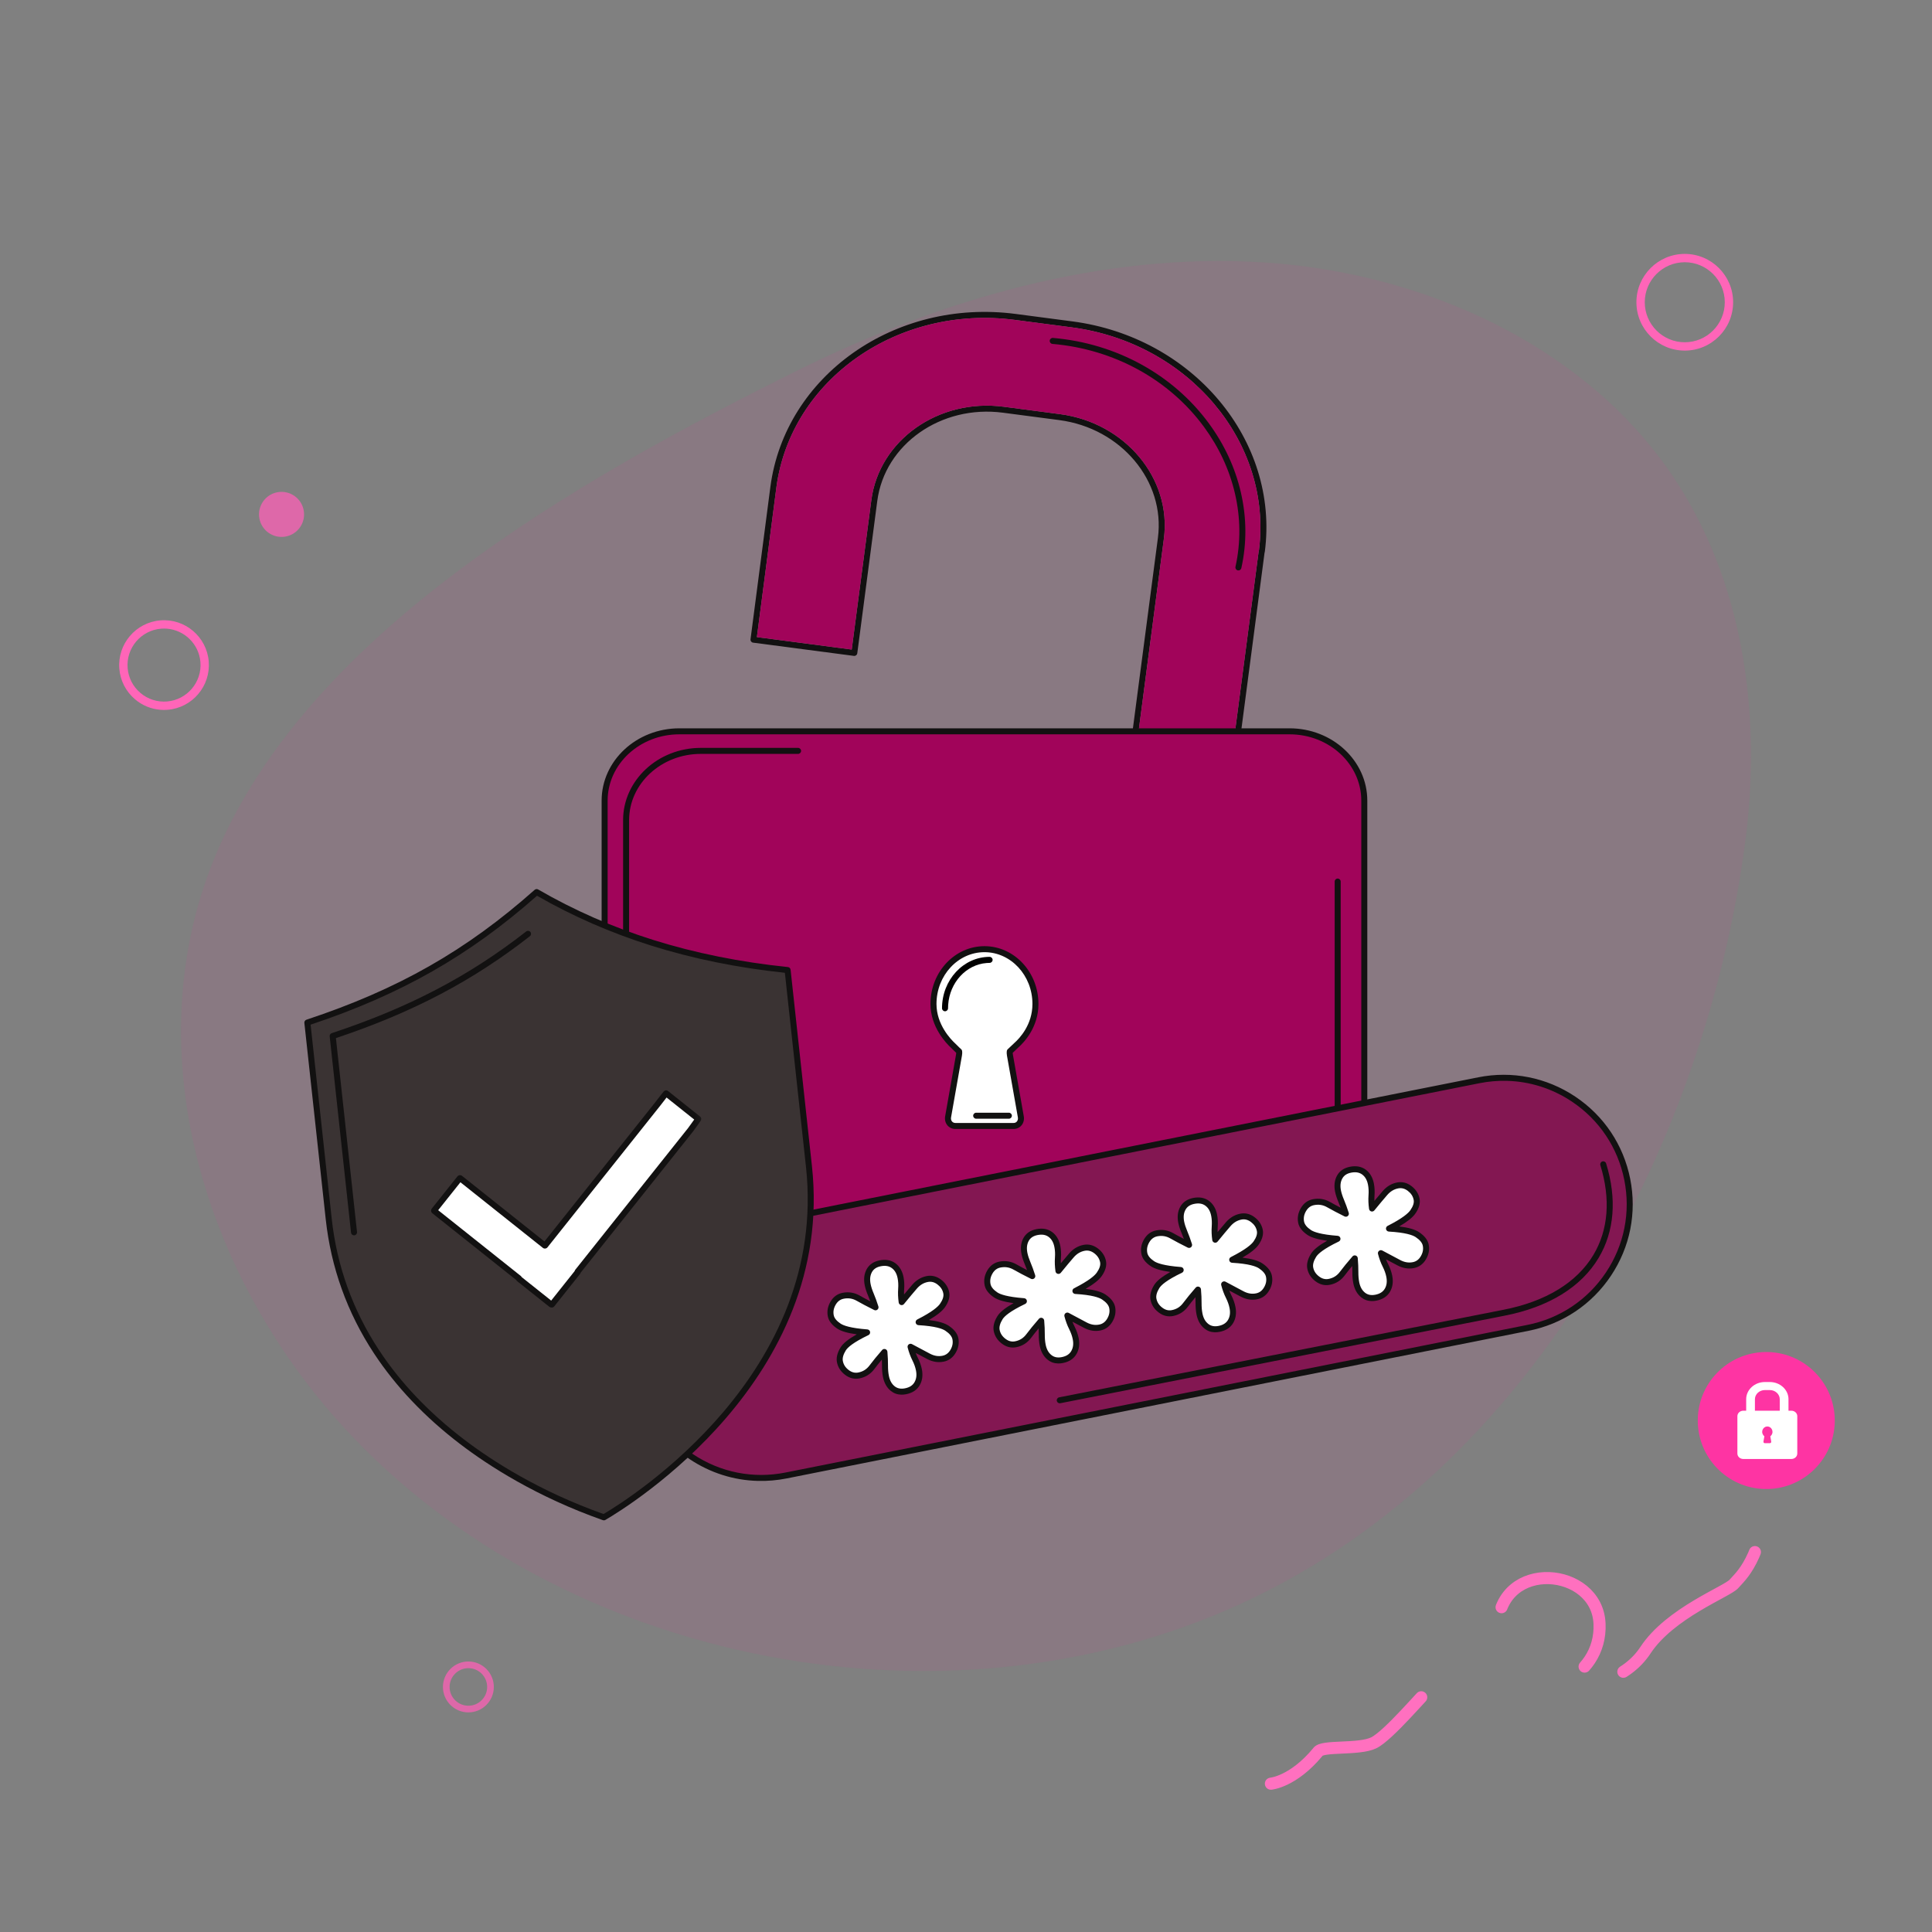 <svg width="160" height="160" viewBox="0 0 160 160" fill="none" xmlns="http://www.w3.org/2000/svg">
    <rect x="0" y="0" width="160" height="160" fill="#808080" stroke="none"/>
    <path d="M139.526 29.035C137.317 29.035 135.521 27.239 135.521 25.031C135.521 22.823 137.317 21.027 139.526 21.027C141.733 21.027 143.53 22.823 143.53 25.031C143.53 27.239 141.733 29.035 139.526 29.035ZM139.526 21.717C137.698 21.717 136.212 23.204 136.212 25.031C136.212 26.858 137.698 28.345 139.526 28.345C141.353 28.345 142.839 26.858 142.839 25.031C142.839 23.204 141.353 21.717 139.526 21.717Z" fill="#FF65B8"/>
    <path d="M25.176 42.447C25.26 43.475 24.496 44.375 23.469 44.459C22.442 44.543 21.541 43.779 21.457 42.752C21.373 41.725 22.137 40.824 23.164 40.74C24.191 40.656 25.092 41.42 25.176 42.447Z" fill="#DE68A9"/>
    <path d="M13.29 58.782C12.517 58.723 11.783 58.422 11.181 57.911C10.424 57.269 9.963 56.371 9.882 55.382C9.715 53.34 11.24 51.544 13.281 51.377C15.323 51.21 17.119 52.735 17.286 54.776C17.453 56.818 15.928 58.614 13.887 58.781C13.686 58.798 13.487 58.798 13.29 58.782ZM13.819 52.064C13.661 52.052 13.5 52.052 13.338 52.065C11.676 52.201 10.434 53.664 10.57 55.325C10.636 56.131 11.011 56.862 11.627 57.384C12.243 57.907 13.026 58.159 13.831 58.093C15.492 57.957 16.734 56.494 16.598 54.832C16.475 53.333 15.273 52.176 13.819 52.064Z" fill="#FF65B8"/>
    <path d="M38.789 141.813C37.627 141.813 36.682 140.868 36.682 139.706C36.682 138.544 37.627 137.598 38.789 137.598C39.952 137.598 40.897 138.544 40.897 139.706C40.897 140.868 39.952 141.813 38.789 141.813ZM38.789 138.151C37.932 138.151 37.234 138.848 37.234 139.706C37.234 140.563 37.932 141.261 38.789 141.261C39.647 141.261 40.344 140.563 40.344 139.706C40.344 138.848 39.647 138.151 38.789 138.151Z" fill="#DE68A9"/>
    <path d="M37.814 47.373C27.832 54.893 19.471 64.003 16.385 75.056C12.496 88.988 17.075 104.121 26.084 115.417C42.733 136.293 74.794 144.232 100.423 133.826C126.289 123.324 141.175 95.294 144.531 69.733C145.915 59.193 144.407 48.047 138.412 39.255C131.155 28.611 117.933 22.57 104.612 21.729C91.291 20.889 77.923 24.772 65.962 30.72C57.034 35.16 46.771 40.626 37.814 47.373Z" fill="#F02896" fill-opacity="0.08"/>
    <path d="M146.113 111.971C149.244 111.882 151.855 114.348 151.945 117.479C152.035 120.611 149.569 123.222 146.437 123.312C143.305 123.401 140.694 120.935 140.605 117.804C140.515 114.672 142.981 112.061 146.113 111.971Z" fill="#FE34A3"/>
    <path d="M146.567 114.453H146.566H146.161H146.16C145.306 114.453 144.61 115.093 144.61 115.88H144.611V116.973H145.335V115.88C145.335 115.46 145.705 115.119 146.161 115.119H146.566C147.021 115.119 147.392 115.46 147.392 115.88V116.973H148.115V115.88H148.116C148.116 115.093 147.421 114.453 146.567 114.453Z" fill="white"/>
    <path d="M148.843 120.375C148.843 120.625 148.624 120.827 148.355 120.827H144.371C144.102 120.827 143.883 120.625 143.883 120.375V117.281C143.883 117.031 144.102 116.829 144.371 116.829H148.355C148.624 116.829 148.843 117.031 148.843 117.281V120.375Z" fill="white"/>
    <path d="M146.024 118.587C146.024 118.734 146.124 118.838 146.156 118.867C146.162 118.873 146.168 118.879 146.175 118.886C146.186 118.897 146.196 118.907 146.201 118.91C146.207 118.914 146.209 118.934 146.205 118.955L146.127 119.395C146.124 119.416 146.137 119.433 146.156 119.433H146.571C146.591 119.433 146.604 119.416 146.6 119.395L146.522 118.955C146.518 118.934 146.52 118.914 146.526 118.91C146.53 118.907 146.539 118.899 146.548 118.89C146.557 118.881 146.566 118.873 146.575 118.864C146.61 118.833 146.704 118.736 146.704 118.587C146.704 118.385 146.551 118.22 146.363 118.22C146.176 118.22 146.024 118.385 146.024 118.587Z" fill="#FE34A3"/>
    <path d="M146.571 119.519H146.156C146.122 119.519 146.089 119.504 146.068 119.478C146.045 119.451 146.036 119.416 146.042 119.38L146.118 118.951C146.116 118.949 146.114 118.947 146.112 118.945C146.108 118.94 146.102 118.935 146.097 118.93C146.06 118.896 145.937 118.769 145.937 118.587C145.937 118.337 146.128 118.134 146.364 118.134C146.599 118.134 146.79 118.337 146.79 118.587C146.79 118.769 146.68 118.887 146.632 118.929C146.624 118.936 146.617 118.943 146.61 118.95C146.61 118.95 146.609 118.951 146.609 118.951L146.685 119.38C146.691 119.416 146.682 119.452 146.659 119.478C146.638 119.504 146.605 119.519 146.571 119.519ZM146.223 119.347H146.504L146.437 118.97C146.427 118.911 146.441 118.865 146.476 118.84C146.478 118.838 146.481 118.835 146.487 118.829C146.496 118.819 146.507 118.81 146.518 118.8C146.541 118.779 146.617 118.702 146.617 118.587C146.617 118.432 146.504 118.307 146.364 118.307C146.224 118.307 146.11 118.432 146.11 118.587C146.11 118.699 146.19 118.781 146.214 118.803C146.222 118.811 146.23 118.818 146.237 118.826C146.244 118.833 146.249 118.838 146.251 118.84C146.299 118.873 146.296 118.935 146.29 118.97L146.223 119.347ZM146.575 118.981C146.574 118.981 146.574 118.982 146.573 118.982C146.574 118.982 146.574 118.981 146.575 118.981ZM146.248 118.838C146.249 118.838 146.249 118.838 146.249 118.838C146.249 118.838 146.249 118.838 146.248 118.838Z" fill="#FE34A3"/>
    <path d="M105.25 147.717C105.25 147.717 107.1 147.567 109.15 145.083C109.5 144.533 112.533 144.933 113.767 144.333C115 143.733 117.933 140.2 118.6 139.633C119.267 139.067 121.6 137.767 124.3 139.467C127 141.167 132.667 139.167 132.467 134.467C132.267 129.767 124.3 129.033 124.033 134.667C123.767 140.3 133.153 141.414 136.267 136.667C138.3 133.567 143.067 131.8 143.6 131.167C144.133 130.533 145.867 129.267 146.533 123.333" stroke="#FF70BF" stroke-linecap="round" stroke-linejoin="round" stroke-dasharray="15 15"/>
    <mask id="mask0_9_4037" style="mask-type:luminance" maskUnits="userSpaceOnUse" x="0" y="0" width="161" height="161">
        <path d="M0.64 0.32H160.64V160.32H0.64V0.32Z" fill="white"/>
    </mask>
    <g mask="url(#mask0_9_4037)">
        <path d="M88.812 26.616L84.12 26C74.125 24.688 65.008 31.114 63.799 40.325L62.155 52.943C62.137 53.079 62.233 53.205 62.37 53.222L70.717 54.318C70.853 54.336 70.979 54.239 70.996 54.103L72.652 41.487C73.27 36.785 77.937 33.506 83.058 34.178L87.727 34.791C92.848 35.463 96.512 39.836 95.894 44.538L92.833 67.862C92.815 67.998 92.91 68.124 93.046 68.142L101.395 69.238C101.531 69.255 101.655 69.159 101.673 69.023L104.725 45.774C104.736 45.751 104.743 45.727 104.746 45.7C105.956 36.489 98.808 27.928 88.812 26.616ZM104.241 45.634L101.212 68.712L93.358 67.681L96.388 44.603C97.04 39.628 93.184 35.006 87.791 34.298L83.122 33.685C77.73 32.977 72.812 36.448 72.159 41.423L70.536 53.793L62.682 52.762C62.682 52.762 64.308 40.34 64.303 40.315C65.516 31.417 74.359 25.221 84.055 26.493L88.747 27.109C98.443 28.382 105.387 36.651 104.263 45.56C104.252 45.583 104.245 45.608 104.241 45.634Z" fill="#121111"/>
        <path d="M104.263 45.56C104.252 45.583 104.245 45.608 104.241 45.634L101.212 68.712L93.358 67.681L96.388 44.603C97.04 39.628 93.184 35.006 87.791 34.298L83.122 33.685C77.73 32.977 72.812 36.448 72.159 41.423L70.536 53.793L62.682 52.762C62.682 52.762 64.308 40.34 64.303 40.315C65.516 31.417 74.359 25.221 84.055 26.493L88.747 27.109C98.443 28.382 105.387 36.651 104.263 45.56Z" fill="#A1045A"/>
        <path d="M102.528 47.239C102.521 47.238 102.514 47.237 102.506 47.236C102.372 47.206 102.287 47.073 102.317 46.939C102.76 44.935 102.744 42.891 102.272 40.862C101.814 38.898 100.952 37.044 99.709 35.353C96.823 31.425 92.253 28.921 87.171 28.482C87.167 28.482 87.164 28.481 87.16 28.481L87.148 28.479C87.012 28.462 86.916 28.337 86.934 28.2C86.952 28.064 87.077 27.968 87.213 27.986L87.219 27.987C92.442 28.439 97.14 31.017 100.11 35.058C101.393 36.804 102.283 38.719 102.756 40.749C103.246 42.851 103.262 44.969 102.803 47.046C102.775 47.173 102.655 47.256 102.528 47.239Z" fill="#121111"/>
        <path d="M112.985 105.553C112.985 108.722 110.214 111.291 106.796 111.291H56.261C52.843 111.291 50.072 108.722 50.072 105.553V66.302C50.072 63.133 52.843 60.564 56.261 60.564H106.796C110.214 60.564 112.985 63.133 112.985 66.302V105.553Z" fill="#A1045A"/>
        <path d="M106.796 111.54H56.261C52.712 111.54 49.824 108.854 49.824 105.553V66.302C49.824 63.001 52.712 60.316 56.261 60.316H106.796C110.346 60.316 113.234 63.001 113.234 66.302V105.553C113.234 108.854 110.346 111.54 106.796 111.54ZM56.261 60.813C52.986 60.813 50.322 63.276 50.322 66.302V105.553C50.322 108.58 52.986 111.042 56.261 111.042H106.796C110.071 111.042 112.736 108.58 112.736 105.553V66.302C112.736 63.276 110.071 60.813 106.796 60.813H56.261Z" fill="#121111"/>
        <path d="M77.572 83.144C77.572 84.846 78.744 86.059 79.11 86.397C79.186 86.466 79.26 86.538 79.331 86.613C79.458 86.745 79.581 86.86 79.634 86.895C79.703 86.939 79.724 87.174 79.681 87.417L78.777 92.542C78.734 92.785 78.887 92.984 79.116 92.984H83.941C84.17 92.984 84.322 92.785 84.28 92.542L83.376 87.417C83.333 87.174 83.354 86.939 83.423 86.895C83.469 86.865 83.57 86.772 83.68 86.66C83.78 86.558 83.884 86.46 83.991 86.365C84.398 86.002 85.486 84.872 85.486 83.144C85.486 80.788 83.71 78.871 81.528 78.871C79.346 78.871 77.572 80.788 77.572 83.144Z" fill="white"/>
        <path d="M83.941 93.233H79.116C78.936 93.233 78.775 93.159 78.663 93.026C78.546 92.886 78.498 92.694 78.532 92.499L79.436 87.373C79.461 87.234 79.457 87.119 79.447 87.066C79.347 86.985 79.212 86.848 79.152 86.785C79.086 86.716 79.015 86.647 78.942 86.58C78.562 86.23 77.323 84.948 77.323 83.144C77.323 80.651 79.209 78.623 81.529 78.623C83.848 78.623 85.735 80.651 85.735 83.144C85.735 84.951 84.631 86.129 84.156 86.551C84.05 86.645 83.949 86.741 83.857 86.835C83.783 86.911 83.686 87.005 83.61 87.066C83.6 87.12 83.596 87.234 83.621 87.373L84.525 92.499C84.559 92.694 84.511 92.886 84.394 93.026C84.282 93.159 84.121 93.233 83.941 93.233ZM81.529 79.12C79.484 79.12 77.82 80.926 77.82 83.144C77.82 84.745 78.937 85.898 79.279 86.214C79.36 86.288 79.438 86.364 79.511 86.44C79.657 86.592 79.749 86.671 79.77 86.686C80.015 86.843 79.952 87.318 79.927 87.46L79.023 92.586C79.014 92.635 79.022 92.678 79.045 92.706C79.061 92.725 79.085 92.735 79.116 92.735H83.941C83.973 92.735 83.996 92.725 84.013 92.706C84.035 92.678 84.043 92.635 84.035 92.585L83.131 87.46C83.106 87.318 83.043 86.843 83.289 86.685C83.308 86.672 83.385 86.605 83.502 86.486C83.602 86.384 83.711 86.281 83.825 86.179C84.25 85.801 85.237 84.749 85.237 83.144C85.237 80.926 83.573 79.12 81.529 79.12Z" fill="#121111"/>
        <path d="M83.941 93.249H79.116C78.934 93.249 78.765 93.171 78.651 93.036C78.531 92.892 78.482 92.696 78.517 92.496L79.421 87.371C79.444 87.239 79.441 87.128 79.433 87.074C79.332 86.992 79.2 86.858 79.14 86.796C79.075 86.728 79.004 86.659 78.931 86.591C78.55 86.24 77.307 84.954 77.307 83.144C77.307 80.642 79.201 78.607 81.529 78.607C83.857 78.607 85.751 80.642 85.751 83.144C85.751 84.957 84.643 86.139 84.167 86.563C84.061 86.657 83.961 86.752 83.869 86.846C83.795 86.921 83.701 87.013 83.625 87.074C83.616 87.129 83.613 87.239 83.636 87.371L84.541 92.496C84.576 92.696 84.527 92.892 84.406 93.036C84.291 93.173 84.126 93.249 83.941 93.249Z" fill="white"/>
        <path d="M83.941 93.497H79.116C78.86 93.497 78.621 93.387 78.461 93.196C78.293 92.996 78.224 92.725 78.272 92.453L79.176 87.327C79.185 87.275 79.189 87.229 79.19 87.193C79.103 87.114 79.014 87.023 78.961 86.968C78.899 86.904 78.832 86.838 78.762 86.774C78.363 86.406 77.058 85.055 77.058 83.144C77.058 80.505 79.064 78.358 81.529 78.358C83.994 78.358 86 80.505 86 83.144C86 85.058 84.834 86.303 84.332 86.749C84.23 86.84 84.134 86.931 84.046 87.02C83.98 87.088 83.92 87.146 83.868 87.193C83.869 87.23 83.873 87.275 83.882 87.327L84.786 92.453C84.833 92.725 84.764 92.996 84.597 93.196C84.433 93.39 84.201 93.497 83.941 93.497ZM81.529 78.855C79.338 78.855 77.556 80.779 77.556 83.144C77.556 84.853 78.738 86.074 79.1 86.408C79.177 86.479 79.251 86.552 79.32 86.624C79.37 86.676 79.498 86.806 79.589 86.881C79.637 86.919 79.669 86.974 79.679 87.035C79.695 87.137 79.69 87.279 79.666 87.414L78.762 92.54C78.74 92.666 78.769 92.789 78.842 92.876C78.908 92.954 79.008 92.999 79.116 92.999H83.941C84.052 92.999 84.147 92.957 84.215 92.876C84.288 92.789 84.318 92.666 84.296 92.539L83.391 87.414C83.368 87.279 83.363 87.137 83.379 87.036C83.388 86.975 83.42 86.919 83.468 86.881C83.523 86.837 83.6 86.764 83.691 86.671C83.787 86.574 83.891 86.475 84.002 86.377C84.453 85.975 85.502 84.857 85.502 83.144C85.502 80.779 83.72 78.855 81.529 78.855Z" fill="#121111"/>
        <path d="M83.55 92.648H80.843C80.706 92.648 80.594 92.537 80.594 92.399C80.594 92.261 80.706 92.15 80.843 92.15H83.55C83.687 92.15 83.799 92.261 83.799 92.399C83.799 92.537 83.687 92.648 83.55 92.648Z" fill="#121111"/>
        <path d="M82.204 79.492C82.204 79.629 82.092 79.741 81.955 79.741C81.875 79.741 81.795 79.744 81.715 79.752C80.014 79.879 78.648 81.363 78.523 83.219C78.515 83.312 78.512 83.405 78.512 83.5C78.512 83.637 78.4 83.749 78.263 83.749C78.126 83.749 78.014 83.637 78.014 83.5C78.014 81.153 79.782 79.243 81.955 79.243C82.092 79.243 82.204 79.355 82.204 79.492Z" fill="black"/>
        <path d="M110.781 101.484C110.643 101.484 110.532 101.373 110.532 101.235V73.007C110.532 72.869 110.643 72.758 110.781 72.758C110.918 72.758 111.03 72.869 111.03 73.007V101.235C111.03 101.373 110.918 101.484 110.781 101.484Z" fill="#121111"/>
        <path d="M51.851 78.053C51.713 78.053 51.602 77.942 51.602 77.805V67.922C51.602 64.621 54.49 61.936 58.039 61.936H66.093C66.23 61.936 66.342 62.047 66.342 62.185C66.342 62.322 66.23 62.434 66.093 62.434H58.039C54.764 62.434 52.099 64.896 52.099 67.922V77.805C52.099 77.942 51.988 78.053 51.851 78.053Z" fill="#121111"/>
    </g>
    <mask id="mask1_9_4037" style="mask-type:luminance" maskUnits="userSpaceOnUse" x="-2" y="-2" width="165" height="165">
        <path d="M2.859 -1.332L162.81 2.63L158.848 162.581L-1.103 158.619L2.859 -1.332Z" fill="white"/>
    </mask>
    <g mask="url(#mask1_9_4037)">
        <path d="M126.551 109.965L65.097 122.193C59.435 123.32 53.932 119.644 52.806 113.982C51.679 108.32 55.355 102.818 61.017 101.691L122.471 89.462C128.133 88.336 133.635 92.012 134.762 97.674C135.889 103.335 132.212 108.838 126.551 109.965Z" fill="#831752"/>
        <path d="M62.771 122.643C60.769 122.594 58.818 121.98 57.113 120.84C54.736 119.252 53.12 116.834 52.562 114.031C52.004 111.227 52.571 108.374 54.159 105.998C55.747 103.621 58.165 102.005 60.969 101.447L122.423 89.218C125.226 88.66 128.079 89.228 130.456 90.816C132.832 92.403 134.449 94.822 135.006 97.625C135.564 100.429 134.997 103.282 133.409 105.658C131.821 108.035 129.403 109.651 126.599 110.209L65.146 122.438C64.354 122.595 63.559 122.663 62.771 122.643ZM124.784 89.51C124.033 89.492 123.274 89.556 122.52 89.707L61.066 101.935C58.393 102.467 56.087 104.008 54.573 106.274C53.059 108.54 52.518 111.261 53.05 113.933C53.582 116.607 55.123 118.912 57.389 120.426C59.655 121.941 62.375 122.481 65.048 121.949L126.502 109.721C129.175 109.189 131.481 107.648 132.995 105.382C134.509 103.116 135.05 100.396 134.518 97.722C133.986 95.049 132.445 92.744 130.179 91.23C128.553 90.143 126.692 89.558 124.784 89.51Z" fill="#121111"/>
        <path d="M87.758 116.214C87.644 116.211 87.543 116.13 87.52 116.013C87.494 115.878 87.582 115.747 87.716 115.721L124.514 108.469C128.016 107.784 130.591 106.212 131.96 103.924C133.197 101.857 133.396 99.288 132.535 96.496C132.495 96.364 132.569 96.225 132.7 96.184C132.831 96.144 132.971 96.218 133.011 96.349C133.915 99.28 133.699 101.988 132.387 104.18C130.944 106.592 128.254 108.244 124.61 108.958L87.813 116.209C87.794 116.213 87.776 116.214 87.758 116.214Z" fill="#121111"/>
        <path d="M72.212 113.226C71.939 113.592 71.579 113.82 71.135 113.908C70.78 113.979 70.445 113.896 70.133 113.657C69.82 113.42 69.628 113.123 69.558 112.767C69.496 112.457 69.587 112.103 69.832 111.708C70.076 111.313 70.737 110.859 71.812 110.344C70.639 110.255 69.86 110.081 69.474 109.822C69.088 109.565 68.864 109.28 68.802 108.969C68.731 108.614 68.794 108.266 68.993 107.926C69.19 107.587 69.467 107.382 69.823 107.311C70.267 107.222 70.684 107.29 71.075 107.512C71.466 107.735 71.943 107.986 72.507 108.266C72.382 107.875 72.255 107.525 72.125 107.216C71.994 106.908 71.904 106.631 71.856 106.387C71.767 105.942 71.812 105.558 71.99 105.234C72.168 104.91 72.468 104.706 72.89 104.622C73.334 104.534 73.705 104.598 74.003 104.816C74.3 105.034 74.493 105.366 74.581 105.81C74.639 106.099 74.655 106.413 74.63 106.752C74.606 107.092 74.619 107.453 74.673 107.835C75.099 107.312 75.458 106.882 75.75 106.547C76.041 106.212 76.387 106.005 76.787 105.925C77.142 105.854 77.476 105.938 77.789 106.176C78.102 106.414 78.294 106.711 78.365 107.066C78.427 107.377 78.323 107.727 78.054 108.115C77.785 108.504 77.126 108.964 76.077 109.496C77.245 109.564 78.029 109.731 78.428 109.998C78.828 110.265 79.059 110.554 79.12 110.864C79.191 111.22 79.127 111.568 78.93 111.907C78.731 112.247 78.455 112.452 78.1 112.522C77.7 112.602 77.3 112.538 76.9 112.328C76.5 112.119 76.004 111.854 75.409 111.534C75.506 111.907 75.631 112.246 75.784 112.55C75.937 112.855 76.042 113.151 76.1 113.44C76.188 113.885 76.138 114.27 75.949 114.596C75.759 114.922 75.443 115.13 74.999 115.218C74.576 115.302 74.221 115.229 73.933 114.997C73.644 114.766 73.456 114.428 73.367 113.984C73.314 113.717 73.289 113.416 73.292 113.081C73.294 112.746 73.278 112.374 73.243 111.965C72.829 112.44 72.486 112.86 72.212 113.226Z" fill="white"/>
        <path d="M74.633 115.5C74.31 115.492 74.023 115.389 73.777 115.191C73.443 114.924 73.223 114.534 73.123 114.032C73.067 113.75 73.04 113.43 73.043 113.079C73.044 112.927 73.041 112.764 73.034 112.593C72.796 112.878 72.587 113.14 72.412 113.375C72.101 113.79 71.688 114.052 71.184 114.152C70.757 114.237 70.352 114.137 69.982 113.855C69.621 113.581 69.396 113.232 69.313 112.816C69.239 112.442 69.342 112.025 69.62 111.577C69.826 111.245 70.265 110.891 70.955 110.505C70.189 110.4 69.655 110.243 69.335 110.029C68.894 109.735 68.633 109.394 68.558 109.017C68.475 108.602 68.549 108.193 68.777 107.801C69.012 107.398 69.347 107.151 69.774 107.067C70.276 106.967 70.755 107.044 71.198 107.295C71.452 107.44 71.745 107.598 72.074 107.768C72.015 107.606 71.955 107.454 71.895 107.313C71.759 106.991 71.663 106.695 71.612 106.435C71.512 105.934 71.566 105.49 71.772 105.114C71.986 104.724 72.346 104.476 72.842 104.378C73.355 104.276 73.795 104.356 74.15 104.615C74.498 104.871 74.725 105.256 74.826 105.761C74.887 106.069 74.905 106.409 74.879 106.77C74.868 106.91 74.865 107.055 74.869 107.204C75.136 106.882 75.364 106.611 75.562 106.383C75.889 106.008 76.284 105.771 76.738 105.681C77.164 105.596 77.569 105.696 77.94 105.977C78.301 106.253 78.526 106.603 78.609 107.017C78.684 107.396 78.566 107.813 78.258 108.257C78.036 108.578 77.597 108.929 76.925 109.32C77.694 109.413 78.235 109.569 78.567 109.791C79.021 110.094 79.29 110.439 79.365 110.816C79.447 111.231 79.373 111.64 79.145 112.032C78.91 112.435 78.575 112.682 78.148 112.767C77.692 112.857 77.233 112.784 76.785 112.548C76.513 112.406 76.198 112.24 75.832 112.044C75.885 112.182 75.944 112.314 76.006 112.438C76.169 112.763 76.282 113.084 76.344 113.391C76.444 113.895 76.383 114.342 76.164 114.721C75.938 115.11 75.563 115.359 75.047 115.462C74.903 115.491 74.765 115.503 74.633 115.5ZM73.249 111.716C73.273 111.716 73.297 111.72 73.32 111.728C73.415 111.759 73.482 111.844 73.491 111.944C73.526 112.363 73.543 112.746 73.54 113.083C73.538 113.4 73.562 113.686 73.612 113.935C73.689 114.324 73.845 114.608 74.088 114.803C74.319 114.987 74.6 115.043 74.95 114.974C75.324 114.899 75.58 114.735 75.733 114.471C75.892 114.196 75.933 113.875 75.856 113.488C75.803 113.224 75.704 112.946 75.561 112.662C75.401 112.343 75.269 111.984 75.168 111.596C75.143 111.5 75.177 111.399 75.255 111.338C75.333 111.277 75.439 111.268 75.527 111.315C76.132 111.641 76.62 111.901 77.016 112.107C77.366 112.291 77.705 112.347 78.051 112.278C78.336 112.222 78.553 112.059 78.715 111.782C78.882 111.494 78.935 111.209 78.876 110.913C78.828 110.671 78.631 110.432 78.29 110.205C78.043 110.039 77.455 109.825 76.062 109.744C75.95 109.737 75.856 109.656 75.833 109.546C75.81 109.436 75.864 109.324 75.964 109.273C77.218 108.638 77.681 108.215 77.849 107.973C78.077 107.644 78.168 107.355 78.121 107.114C78.062 106.818 77.904 106.576 77.638 106.374C77.382 106.179 77.12 106.113 76.835 106.169C76.487 106.238 76.194 106.415 75.938 106.71C75.653 107.037 75.302 107.456 74.865 107.992C74.803 108.069 74.701 108.101 74.606 108.075C74.51 108.048 74.44 107.967 74.426 107.869C74.371 107.473 74.356 107.091 74.382 106.734C74.405 106.418 74.39 106.123 74.337 105.858C74.261 105.474 74.103 105.198 73.856 105.017C73.615 104.841 73.314 104.791 72.939 104.866C72.589 104.935 72.35 105.095 72.208 105.354C72.058 105.628 72.022 105.95 72.1 106.338C72.145 106.565 72.23 106.828 72.354 107.119C72.486 107.43 72.617 107.791 72.744 108.191C72.774 108.286 72.745 108.39 72.669 108.455C72.593 108.52 72.486 108.534 72.396 108.489C71.832 108.209 71.346 107.953 70.952 107.728C70.612 107.534 70.258 107.478 69.871 107.555C69.586 107.611 69.369 107.774 69.207 108.051C69.04 108.339 68.987 108.624 69.046 108.92C69.094 109.163 69.284 109.397 69.612 109.615C69.851 109.776 70.431 109.989 71.831 110.096C71.943 110.105 72.036 110.188 72.056 110.299C72.077 110.409 72.021 110.52 71.919 110.569C70.64 111.181 70.193 111.597 70.043 111.839C69.834 112.177 69.753 112.473 69.802 112.719C69.861 113.016 70.018 113.258 70.283 113.459C70.539 113.654 70.802 113.721 71.087 113.664C71.472 113.587 71.775 113.395 72.013 113.077C72.287 112.71 72.638 112.28 73.055 111.801C73.105 111.744 73.176 111.714 73.249 111.716Z" fill="#121111"/>
        <path d="M85.196 110.643C84.923 111.009 84.564 111.236 84.12 111.324C83.764 111.395 83.43 111.312 83.117 111.074C82.804 110.836 82.612 110.539 82.542 110.184C82.48 109.873 82.571 109.52 82.816 109.124C83.06 108.729 83.721 108.275 84.796 107.761C83.623 107.671 82.844 107.497 82.458 107.239C82.072 106.981 81.848 106.696 81.786 106.385C81.715 106.03 81.778 105.682 81.977 105.343C82.174 105.003 82.451 104.798 82.807 104.727C83.251 104.639 83.668 104.706 84.059 104.928C84.45 105.151 84.927 105.402 85.491 105.682C85.367 105.291 85.24 104.942 85.109 104.633C84.978 104.324 84.888 104.048 84.84 103.803C84.751 103.359 84.796 102.975 84.974 102.65C85.152 102.326 85.452 102.122 85.874 102.038C86.318 101.95 86.689 102.015 86.987 102.233C87.284 102.451 87.477 102.782 87.566 103.226C87.623 103.515 87.639 103.829 87.614 104.169C87.59 104.509 87.603 104.87 87.657 105.251C88.084 104.728 88.442 104.298 88.734 103.963C89.025 103.628 89.371 103.421 89.771 103.341C90.126 103.271 90.46 103.354 90.773 103.592C91.086 103.83 91.278 104.127 91.349 104.482C91.411 104.793 91.307 105.143 91.038 105.531C90.769 105.92 90.11 106.38 89.061 106.912C90.229 106.98 91.013 107.147 91.413 107.414C91.812 107.681 92.043 107.97 92.105 108.281C92.175 108.636 92.112 108.984 91.914 109.323C91.716 109.663 91.439 109.868 91.084 109.939C90.684 110.018 90.284 109.954 89.884 109.744C89.484 109.535 88.988 109.271 88.393 108.95C88.49 109.324 88.615 109.662 88.768 109.966C88.921 110.271 89.026 110.568 89.084 110.856C89.172 111.301 89.122 111.686 88.933 112.012C88.743 112.339 88.427 112.546 87.983 112.634C87.561 112.718 87.206 112.645 86.917 112.413C86.629 112.182 86.44 111.845 86.352 111.4C86.299 111.133 86.273 110.833 86.276 110.497C86.278 110.162 86.262 109.79 86.227 109.381C85.813 109.856 85.47 110.276 85.196 110.643Z" fill="white"/>
        <path d="M87.617 112.916C87.294 112.908 87.007 112.805 86.761 112.607C86.427 112.34 86.207 111.95 86.108 111.448C86.052 111.167 86.024 110.846 86.027 110.495C86.028 110.343 86.025 110.181 86.018 110.009C85.78 110.294 85.571 110.556 85.396 110.791C85.085 111.207 84.673 111.468 84.168 111.569C83.741 111.653 83.336 111.554 82.966 111.271C82.605 110.998 82.38 110.648 82.297 110.232C82.223 109.858 82.326 109.441 82.604 108.993C82.81 108.661 83.249 108.308 83.939 107.922C83.173 107.817 82.64 107.659 82.32 107.445C81.879 107.151 81.617 106.811 81.542 106.434C81.459 106.018 81.533 105.609 81.762 105.217C81.996 104.815 82.332 104.568 82.758 104.483C83.26 104.383 83.74 104.46 84.182 104.712C84.436 104.856 84.729 105.015 85.058 105.185C84.999 105.023 84.939 104.87 84.88 104.73C84.743 104.407 84.647 104.111 84.596 103.851C84.496 103.351 84.55 102.906 84.756 102.53C84.971 102.14 85.33 101.893 85.826 101.794C86.339 101.692 86.779 101.772 87.134 102.032C87.482 102.287 87.709 102.672 87.81 103.177C87.871 103.485 87.889 103.825 87.863 104.186C87.853 104.327 87.849 104.471 87.853 104.62C88.119 104.298 88.349 104.027 88.546 103.8C88.873 103.424 89.269 103.187 89.722 103.097C90.148 103.012 90.553 103.112 90.924 103.394C91.286 103.669 91.51 104.019 91.593 104.434C91.668 104.812 91.55 105.229 91.243 105.673C91.02 105.994 90.581 106.345 89.909 106.736C90.678 106.83 91.219 106.985 91.551 107.207C92.005 107.511 92.274 107.856 92.349 108.232C92.431 108.647 92.357 109.056 92.129 109.448C91.894 109.851 91.559 110.098 91.132 110.183C90.677 110.273 90.218 110.2 89.769 109.965C89.496 109.822 89.182 109.656 88.817 109.46C88.87 109.598 88.928 109.73 88.99 109.855C89.153 110.179 89.267 110.5 89.328 110.808C89.428 111.311 89.368 111.758 89.148 112.137C88.923 112.526 88.547 112.776 88.031 112.878C87.888 112.907 87.749 112.92 87.617 112.916ZM86.233 109.132C86.257 109.133 86.281 109.137 86.304 109.144C86.399 109.175 86.467 109.26 86.475 109.36C86.511 109.779 86.527 110.162 86.525 110.499C86.522 110.816 86.546 111.103 86.596 111.351C86.673 111.74 86.829 112.024 87.073 112.219C87.303 112.404 87.585 112.46 87.934 112.39C88.308 112.316 88.564 112.151 88.717 111.887C88.877 111.612 88.917 111.291 88.84 110.905C88.787 110.641 88.688 110.362 88.546 110.078C88.385 109.759 88.253 109.401 88.152 109.013C88.127 108.917 88.161 108.815 88.239 108.754C88.317 108.693 88.424 108.684 88.511 108.731C89.116 109.057 89.603 109.316 90 109.524C90.35 109.708 90.689 109.763 91.035 109.695C91.32 109.638 91.537 109.476 91.699 109.198C91.867 108.91 91.92 108.626 91.861 108.329C91.812 108.087 91.615 107.848 91.274 107.621C91.027 107.455 90.439 107.241 89.047 107.16C88.934 107.154 88.84 107.073 88.817 106.963C88.794 106.853 88.848 106.741 88.949 106.69C90.203 106.054 90.666 105.632 90.833 105.389C91.061 105.061 91.153 104.772 91.105 104.531C91.046 104.235 90.888 103.992 90.622 103.79C90.366 103.596 90.104 103.529 89.82 103.585C89.472 103.655 89.178 103.832 88.922 104.126C88.637 104.454 88.286 104.873 87.85 105.409C87.787 105.485 87.685 105.518 87.59 105.491C87.494 105.464 87.424 105.384 87.41 105.286C87.355 104.889 87.34 104.507 87.366 104.151C87.389 103.834 87.374 103.539 87.321 103.274C87.245 102.89 87.088 102.615 86.84 102.433C86.599 102.257 86.299 102.207 85.923 102.282C85.573 102.352 85.335 102.511 85.192 102.77C85.042 103.044 85.007 103.366 85.084 103.754C85.129 103.981 85.215 104.244 85.338 104.536C85.47 104.847 85.601 105.207 85.728 105.607C85.758 105.702 85.729 105.806 85.653 105.871C85.577 105.936 85.47 105.95 85.38 105.905C84.816 105.625 84.33 105.369 83.936 105.144C83.596 104.951 83.242 104.894 82.855 104.971C82.57 105.028 82.354 105.19 82.192 105.468C82.024 105.756 81.971 106.04 82.03 106.336C82.078 106.579 82.269 106.813 82.596 107.032C82.835 107.192 83.415 107.405 84.815 107.512C84.927 107.521 85.02 107.604 85.04 107.715C85.061 107.825 85.005 107.936 84.903 107.985C83.624 108.597 83.177 109.013 83.027 109.255C82.818 109.593 82.737 109.889 82.786 110.135C82.845 110.432 83.002 110.674 83.267 110.875C83.523 111.07 83.786 111.137 84.071 111.08C84.456 111.004 84.759 110.812 84.997 110.494C85.272 110.126 85.622 109.696 86.039 109.218C86.089 109.161 86.16 109.13 86.233 109.132Z" fill="#121111"/>
        <path d="M98.181 108.059C97.907 108.425 97.548 108.652 97.104 108.741C96.748 108.812 96.414 108.728 96.101 108.49C95.788 108.253 95.597 107.956 95.526 107.6C95.464 107.289 95.555 106.936 95.8 106.541C96.045 106.146 96.705 105.691 97.78 105.177C96.607 105.087 95.828 104.913 95.442 104.655C95.056 104.397 94.832 104.113 94.77 103.801C94.699 103.446 94.763 103.099 94.961 102.759C95.159 102.42 95.435 102.214 95.791 102.143C96.235 102.055 96.653 102.122 97.043 102.344C97.434 102.567 97.911 102.818 98.475 103.099C98.351 102.708 98.224 102.358 98.093 102.049C97.962 101.741 97.873 101.464 97.824 101.219C97.736 100.775 97.781 100.391 97.958 100.067C98.136 99.743 98.436 99.539 98.859 99.455C99.303 99.366 99.673 99.431 99.971 99.649C100.268 99.867 100.461 100.198 100.55 100.642C100.607 100.931 100.623 101.246 100.599 101.585C100.574 101.925 100.588 102.286 100.641 102.668C101.068 102.144 101.427 101.715 101.718 101.38C102.009 101.044 102.355 100.837 102.755 100.758C103.11 100.687 103.444 100.771 103.757 101.008C104.07 101.247 104.262 101.543 104.333 101.898C104.395 102.21 104.291 102.56 104.022 102.948C103.753 103.336 103.094 103.796 102.045 104.328C103.213 104.396 103.997 104.563 104.397 104.83C104.796 105.097 105.027 105.386 105.089 105.697C105.16 106.053 105.096 106.4 104.898 106.74C104.7 107.079 104.423 107.285 104.068 107.355C103.668 107.435 103.268 107.37 102.869 107.161C102.469 106.952 101.972 106.687 101.377 106.366C101.474 106.74 101.599 107.079 101.752 107.383C101.905 107.688 102.011 107.984 102.068 108.273C102.156 108.717 102.106 109.102 101.917 109.428C101.728 109.755 101.411 109.962 100.967 110.051C100.545 110.135 100.19 110.061 99.901 109.83C99.613 109.599 99.424 109.261 99.336 108.816C99.283 108.55 99.258 108.249 99.26 107.913C99.263 107.578 99.246 107.206 99.211 106.797C98.798 107.273 98.454 107.693 98.181 108.059Z" fill="white"/>
        <path d="M100.601 110.333C100.278 110.325 99.992 110.222 99.745 110.024C99.412 109.756 99.192 109.366 99.092 108.865C99.036 108.583 99.009 108.263 99.011 107.912C99.012 107.76 99.009 107.597 99.002 107.425C98.764 107.711 98.555 107.973 98.38 108.208C98.07 108.623 97.657 108.885 97.152 108.985C96.725 109.07 96.321 108.97 95.951 108.688C95.59 108.414 95.364 108.065 95.282 107.649C95.207 107.275 95.311 106.858 95.588 106.41C95.794 106.078 96.234 105.724 96.923 105.338C96.157 105.233 95.624 105.076 95.304 104.862C94.863 104.568 94.601 104.227 94.526 103.85C94.443 103.435 94.517 103.026 94.746 102.634C94.981 102.231 95.316 101.984 95.743 101.899C96.245 101.799 96.724 101.876 97.166 102.128C97.42 102.273 97.714 102.431 98.043 102.601C97.983 102.439 97.924 102.287 97.864 102.146C97.727 101.823 97.632 101.528 97.58 101.268C97.48 100.767 97.534 100.323 97.74 99.947C97.955 99.557 98.315 99.309 98.81 99.211C99.323 99.109 99.763 99.188 100.118 99.448C100.466 99.703 100.693 100.089 100.794 100.594C100.855 100.902 100.873 101.242 100.847 101.603C100.837 101.743 100.834 101.888 100.837 102.037C101.104 101.714 101.333 101.444 101.531 101.216C101.857 100.84 102.253 100.604 102.706 100.514C103.133 100.429 103.537 100.529 103.908 100.81C104.27 101.086 104.495 101.436 104.577 101.85C104.652 102.229 104.535 102.646 104.227 103.09C104.004 103.411 103.565 103.761 102.893 104.152C103.663 104.246 104.203 104.402 104.535 104.623C104.99 104.927 105.258 105.272 105.333 105.649C105.416 106.064 105.341 106.473 105.113 106.865C104.878 107.267 104.543 107.514 104.116 107.599C103.661 107.69 103.202 107.617 102.753 107.381C102.481 107.239 102.167 107.073 101.801 106.877C101.854 107.015 101.912 107.147 101.975 107.271C102.137 107.596 102.251 107.916 102.312 108.224C102.412 108.728 102.352 109.175 102.132 109.553C101.907 109.943 101.531 110.192 101.015 110.295C100.872 110.323 100.734 110.336 100.601 110.333ZM99.217 106.549C99.241 106.549 99.265 106.553 99.288 106.561C99.383 106.592 99.451 106.677 99.459 106.776C99.495 107.195 99.512 107.579 99.509 107.916C99.507 108.232 99.531 108.519 99.58 108.768C99.657 109.157 99.813 109.44 100.057 109.635C100.287 109.82 100.569 109.876 100.918 109.807C101.293 109.732 101.549 109.568 101.702 109.304C101.861 109.029 101.901 108.708 101.824 108.321C101.771 108.057 101.672 107.779 101.53 107.494C101.37 107.176 101.237 106.817 101.136 106.429C101.111 106.333 101.146 106.232 101.224 106.171C101.301 106.109 101.408 106.101 101.495 106.147C102.101 106.474 102.588 106.733 102.984 106.94C103.335 107.124 103.673 107.18 104.019 107.111C104.304 107.054 104.521 106.892 104.683 106.614C104.851 106.326 104.904 106.042 104.845 105.746C104.797 105.503 104.599 105.265 104.259 105.037C104.011 104.872 103.424 104.658 102.031 104.577C101.919 104.57 101.825 104.489 101.802 104.379C101.779 104.269 101.832 104.157 101.933 104.106C103.187 103.47 103.65 103.048 103.818 102.806C104.046 102.477 104.137 102.188 104.089 101.947C104.03 101.651 103.872 101.409 103.607 101.207C103.351 101.012 103.088 100.945 102.804 101.002C102.456 101.071 102.163 101.248 101.906 101.543C101.622 101.87 101.271 102.289 100.834 102.825C100.771 102.902 100.669 102.934 100.574 102.908C100.479 102.881 100.408 102.8 100.395 102.702C100.339 102.306 100.324 101.924 100.351 101.567C100.373 101.25 100.358 100.956 100.306 100.691C100.229 100.307 100.072 100.031 99.824 99.85C99.583 99.673 99.283 99.624 98.907 99.699C98.558 99.768 98.319 99.928 98.177 100.187C98.026 100.46 97.991 100.783 98.068 101.171C98.113 101.398 98.199 101.66 98.322 101.952C98.454 102.264 98.585 102.624 98.712 103.023C98.743 103.119 98.713 103.223 98.637 103.288C98.561 103.353 98.454 103.366 98.364 103.322C97.8 103.041 97.314 102.785 96.92 102.561C96.58 102.367 96.226 102.311 95.84 102.387C95.555 102.444 95.338 102.607 95.176 102.884C95.008 103.172 94.955 103.456 95.014 103.753C95.062 103.996 95.253 104.23 95.58 104.448C95.82 104.608 96.399 104.822 97.799 104.929C97.912 104.937 98.004 105.021 98.025 105.131C98.046 105.242 97.989 105.353 97.888 105.402C96.608 106.014 96.161 106.43 96.012 106.672C95.802 107.01 95.721 107.306 95.77 107.552C95.829 107.849 95.987 108.091 96.252 108.292C96.507 108.487 96.77 108.554 97.055 108.497C97.441 108.42 97.743 108.228 97.981 107.91C98.256 107.542 98.607 107.113 99.023 106.634C99.073 106.577 99.144 106.547 99.217 106.549Z" fill="#121111"/>
        <path d="M111.165 105.475C110.891 105.841 110.532 106.069 110.088 106.157C109.732 106.228 109.398 106.144 109.086 105.906C108.773 105.669 108.581 105.372 108.51 105.016C108.448 104.705 108.539 104.352 108.784 103.957C109.029 103.562 109.689 103.108 110.765 102.593C109.592 102.504 108.812 102.329 108.426 102.071C108.04 101.814 107.816 101.529 107.754 101.218C107.684 100.863 107.747 100.515 107.945 100.175C108.143 99.836 108.42 99.63 108.775 99.56C109.219 99.471 109.637 99.539 110.028 99.761C110.418 99.984 110.895 100.235 111.459 100.515C111.335 100.124 111.208 99.774 111.077 99.465C110.947 99.157 110.857 98.88 110.808 98.636C110.72 98.191 110.765 97.807 110.943 97.483C111.121 97.159 111.421 96.955 111.843 96.871C112.287 96.783 112.658 96.847 112.955 97.065C113.253 97.283 113.446 97.615 113.534 98.059C113.592 98.347 113.607 98.662 113.583 99.001C113.558 99.341 113.572 99.702 113.625 100.084C114.052 99.561 114.411 99.131 114.703 98.796C114.994 98.461 115.339 98.254 115.739 98.174C116.094 98.103 116.429 98.187 116.742 98.425C117.054 98.663 117.247 98.96 117.317 99.315C117.379 99.626 117.276 99.976 117.007 100.364C116.737 100.753 116.078 101.213 115.03 101.745C116.198 101.813 116.982 101.98 117.381 102.247C117.781 102.513 118.011 102.803 118.073 103.113C118.144 103.469 118.08 103.817 117.882 104.156C117.684 104.496 117.407 104.701 117.052 104.771C116.652 104.851 116.252 104.787 115.853 104.577C115.453 104.368 114.956 104.103 114.361 103.783C114.458 104.156 114.584 104.495 114.737 104.799C114.889 105.104 114.995 105.4 115.052 105.689C115.141 106.133 115.09 106.519 114.901 106.845C114.712 107.171 114.395 107.379 113.951 107.467C113.529 107.551 113.174 107.478 112.885 107.246C112.597 107.015 112.409 106.677 112.32 106.233C112.267 105.966 112.242 105.665 112.244 105.33C112.247 104.995 112.23 104.623 112.195 104.214C111.782 104.689 111.438 105.109 111.165 105.475Z" fill="white"/>
        <path d="M113.586 107.749C113.263 107.741 112.976 107.638 112.73 107.44C112.396 107.172 112.176 106.783 112.076 106.281C112.02 105.999 111.993 105.679 111.996 105.328C111.997 105.176 111.994 105.013 111.987 104.842C111.748 105.127 111.54 105.389 111.364 105.624C111.054 106.039 110.641 106.301 110.137 106.401C109.709 106.486 109.305 106.386 108.935 106.104C108.574 105.83 108.349 105.481 108.266 105.065C108.192 104.691 108.295 104.274 108.573 103.826C108.778 103.494 109.218 103.14 109.908 102.754C109.141 102.649 108.608 102.492 108.288 102.278C107.847 101.984 107.585 101.643 107.51 101.266C107.428 100.851 107.502 100.442 107.73 100.05C107.965 99.647 108.3 99.4 108.727 99.316C109.229 99.216 109.708 99.293 110.151 99.544C110.405 99.689 110.698 99.847 111.027 100.017C110.967 99.855 110.908 99.703 110.848 99.562C110.712 99.24 110.616 98.944 110.564 98.684C110.465 98.183 110.519 97.739 110.724 97.363C110.939 96.973 111.299 96.725 111.794 96.627C112.307 96.525 112.748 96.605 113.102 96.864C113.45 97.119 113.678 97.505 113.778 98.01C113.839 98.318 113.857 98.658 113.831 99.019C113.821 99.159 113.818 99.304 113.822 99.453C114.088 99.131 114.317 98.86 114.515 98.632C114.842 98.257 115.237 98.02 115.691 97.93C116.117 97.845 116.521 97.945 116.892 98.226C117.254 98.502 117.479 98.852 117.561 99.266C117.637 99.645 117.519 100.062 117.211 100.506C116.988 100.827 116.549 101.178 115.878 101.569C116.647 101.662 117.188 101.818 117.519 102.04C117.974 102.343 118.242 102.688 118.317 103.065C118.4 103.48 118.326 103.889 118.097 104.281C117.863 104.683 117.527 104.931 117.101 105.015C116.645 105.106 116.186 105.033 115.737 104.797C115.465 104.655 115.15 104.488 114.785 104.293C114.838 104.431 114.896 104.563 114.959 104.687C115.122 105.012 115.235 105.332 115.296 105.64C115.397 106.144 115.336 106.591 115.117 106.97C114.891 107.359 114.515 107.608 114 107.711C113.856 107.74 113.718 107.752 113.586 107.749ZM112.202 103.965C112.226 103.965 112.249 103.969 112.273 103.977C112.368 104.008 112.435 104.093 112.444 104.193C112.479 104.611 112.496 104.995 112.493 105.332C112.491 105.649 112.515 105.935 112.564 106.184C112.641 106.573 112.798 106.857 113.041 107.052C113.271 107.236 113.553 107.292 113.903 107.223C114.277 107.148 114.533 106.984 114.686 106.72C114.845 106.445 114.885 106.124 114.808 105.737C114.756 105.473 114.657 105.195 114.514 104.911C114.354 104.592 114.221 104.233 114.12 103.845C114.095 103.749 114.13 103.648 114.208 103.587C114.286 103.526 114.392 103.517 114.479 103.564C115.075 103.885 115.576 104.152 115.968 104.356C116.319 104.54 116.658 104.596 117.003 104.527C117.288 104.471 117.505 104.308 117.667 104.031C117.835 103.743 117.888 103.458 117.829 103.162C117.781 102.919 117.583 102.681 117.243 102.454C116.995 102.288 116.408 102.074 115.015 101.993C114.903 101.986 114.809 101.905 114.786 101.795C114.763 101.685 114.817 101.573 114.917 101.522C116.171 100.887 116.634 100.464 116.802 100.222C117.03 99.893 117.121 99.604 117.073 99.363C117.014 99.067 116.856 98.825 116.591 98.623C116.335 98.428 116.072 98.362 115.788 98.418C115.44 98.487 115.147 98.664 114.891 98.959C114.606 99.286 114.255 99.705 113.818 100.241C113.756 100.318 113.654 100.35 113.558 100.324C113.463 100.297 113.393 100.216 113.379 100.118C113.324 99.722 113.309 99.34 113.335 98.983C113.358 98.667 113.342 98.372 113.29 98.107C113.213 97.723 113.056 97.448 112.808 97.266C112.567 97.09 112.267 97.04 111.891 97.115C111.542 97.184 111.303 97.344 111.161 97.603C111.011 97.876 110.975 98.199 111.052 98.587C111.098 98.814 111.183 99.077 111.307 99.368C111.438 99.679 111.57 100.04 111.697 100.44C111.727 100.535 111.697 100.639 111.621 100.704C111.546 100.769 111.438 100.783 111.349 100.738C110.785 100.458 110.299 100.202 109.904 99.977C109.564 99.783 109.21 99.727 108.824 99.804C108.539 99.86 108.322 100.023 108.16 100.3C107.992 100.588 107.939 100.872 107.998 101.169C108.047 101.412 108.237 101.646 108.564 101.864C108.804 102.025 109.383 102.238 110.784 102.345C110.896 102.354 110.988 102.437 111.009 102.548C111.03 102.658 110.974 102.769 110.872 102.818C109.593 103.43 109.146 103.846 108.996 104.088C108.787 104.426 108.705 104.722 108.754 104.968C108.813 105.265 108.971 105.507 109.236 105.708C109.492 105.903 109.754 105.97 110.04 105.913C110.425 105.836 110.728 105.644 110.965 105.326C111.24 104.958 111.591 104.529 112.008 104.05C112.057 103.993 112.129 103.963 112.202 103.965Z" fill="#121111"/>
    </g>
    <mask id="mask2_9_4037" style="mask-type:luminance" maskUnits="userSpaceOnUse" x="0" y="-2" width="161" height="161">
        <path d="M0.025 -1.776H160.025V158.224H0.025V-1.776Z" fill="white"/>
    </mask>
    <g mask="url(#mask2_9_4037)">
        <path d="M44.443 73.877C38.86 78.835 33.185 82.124 25.454 84.685C25.509 85.191 25.816 88.012 27.222 100.943C29.098 118.194 47.201 124.669 50.01 125.659C52.461 124.23 68.87 113.843 66.994 96.593C65.588 83.662 65.281 80.841 65.226 80.335C57.126 79.506 50.307 77.278 44.443 73.877Z" fill="#3A3333"/>
        <path d="M50.01 125.908C49.982 125.908 49.954 125.904 49.928 125.894C44.462 123.967 40.487 121.406 38.115 119.597C35.185 117.362 32.782 114.833 30.971 112.08C28.754 108.71 27.41 104.972 26.975 100.97L25.206 84.712C25.194 84.595 25.264 84.486 25.376 84.449C32.964 81.936 38.617 78.719 44.278 73.691C44.358 73.62 44.475 73.608 44.568 73.662C47.522 75.375 50.719 76.778 54.071 77.833C57.539 78.924 61.301 79.683 65.251 80.087C65.368 80.099 65.46 80.191 65.473 80.308L67.241 96.566C69.162 114.233 52.089 124.735 50.136 125.874C50.097 125.897 50.054 125.908 50.01 125.908ZM25.723 84.858L27.47 100.916C27.896 104.839 29.214 108.503 31.387 111.807C33.166 114.512 35.532 117 38.417 119.201C40.745 120.976 44.636 123.485 49.984 125.386C52.322 124.002 68.605 113.708 66.746 96.62L65 80.562C61.09 80.149 57.363 79.391 53.921 78.308C50.593 77.261 47.416 75.873 44.474 74.182C38.851 79.148 33.224 82.351 25.723 84.858Z" fill="#121111"/>
        <path d="M29.318 102.306C29.193 102.306 29.085 102.211 29.071 102.084L27.303 85.825C27.29 85.709 27.36 85.599 27.472 85.562C33.862 83.446 38.829 80.848 43.576 77.14C43.685 77.055 43.841 77.074 43.926 77.183C44.01 77.291 43.991 77.447 43.883 77.532C39.136 81.24 34.174 83.847 27.819 85.971L29.566 102.03C29.581 102.166 29.482 102.289 29.345 102.304C29.336 102.305 29.327 102.306 29.318 102.306Z" fill="#121111"/>
        <mask id="mask3_9_4037" style="mask-type:alpha" maskUnits="userSpaceOnUse" x="33" y="84" width="27" height="28">
            <path d="M46.69 84.943C53.945 84.943 59.836 90.834 59.836 98.089C59.836 105.344 53.945 111.234 46.69 111.234C39.435 111.234 33.544 105.344 33.544 98.089C33.544 90.834 39.435 84.943 46.69 84.943Z" fill="#FF008C"/>
        </mask>
        <g mask="url(#mask3_9_4037)">
            <path d="M57.828 92.664L55.166 90.546C55.154 90.536 54.488 91.407 54.478 91.419L45.147 103.143C45.137 103.154 45.12 103.156 45.109 103.147L38.111 97.577C38.1 97.568 38.083 97.57 38.074 97.582L35.955 100.243C35.946 100.255 35.947 100.271 35.959 100.281L42.978 105.867L42.977 105.867C42.968 105.879 42.97 105.896 42.982 105.905L45.643 108.024C45.655 108.033 45.672 108.031 45.681 108.02L45.702 108.036L47.838 105.353C47.847 105.342 47.846 105.325 47.834 105.316L47.834 105.315L57.182 93.571C57.192 93.559 57.839 92.673 57.828 92.664Z" fill="white"/>
            <path d="M45.702 108.286C45.682 108.286 45.662 108.283 45.643 108.278C45.587 108.275 45.533 108.254 45.488 108.219L42.827 106.1C42.794 106.074 42.767 106.041 42.75 106.003L35.804 100.476C35.685 100.381 35.666 100.207 35.76 100.088L37.879 97.427C37.974 97.307 38.148 97.288 38.267 97.383L45.09 102.814L54.284 91.264L54.31 91.229C54.374 91.146 54.535 90.937 54.681 90.748C54.755 90.653 54.826 90.564 54.879 90.498C54.985 90.366 55.029 90.311 55.135 90.298C55.202 90.29 55.268 90.309 55.321 90.351L57.983 92.469C58.025 92.503 58.152 92.63 58.011 92.843C57.994 92.869 57.968 92.906 57.937 92.951C57.883 93.027 57.809 93.132 57.715 93.262C57.572 93.46 57.389 93.711 57.377 93.726L48.086 105.399C48.077 105.438 48.059 105.475 48.032 105.509L45.897 108.192C45.856 108.243 45.795 108.277 45.729 108.284C45.72 108.285 45.711 108.286 45.702 108.286ZM43.205 105.765L45.646 107.708L47.59 105.265C47.598 105.228 47.614 105.192 47.639 105.16L56.986 93.418C57.032 93.356 57.325 92.954 57.493 92.716L55.202 90.892C55.109 91.009 54.957 91.205 54.705 91.533C54.685 91.557 54.674 91.572 54.673 91.574L45.341 103.298C45.295 103.355 45.23 103.392 45.157 103.4C45.083 103.408 45.011 103.387 44.954 103.341L38.13 97.91L36.288 100.224L43.133 105.672C43.165 105.698 43.189 105.73 43.205 105.765Z" fill="#121111"/>
        </g>
    </g>
</svg>
